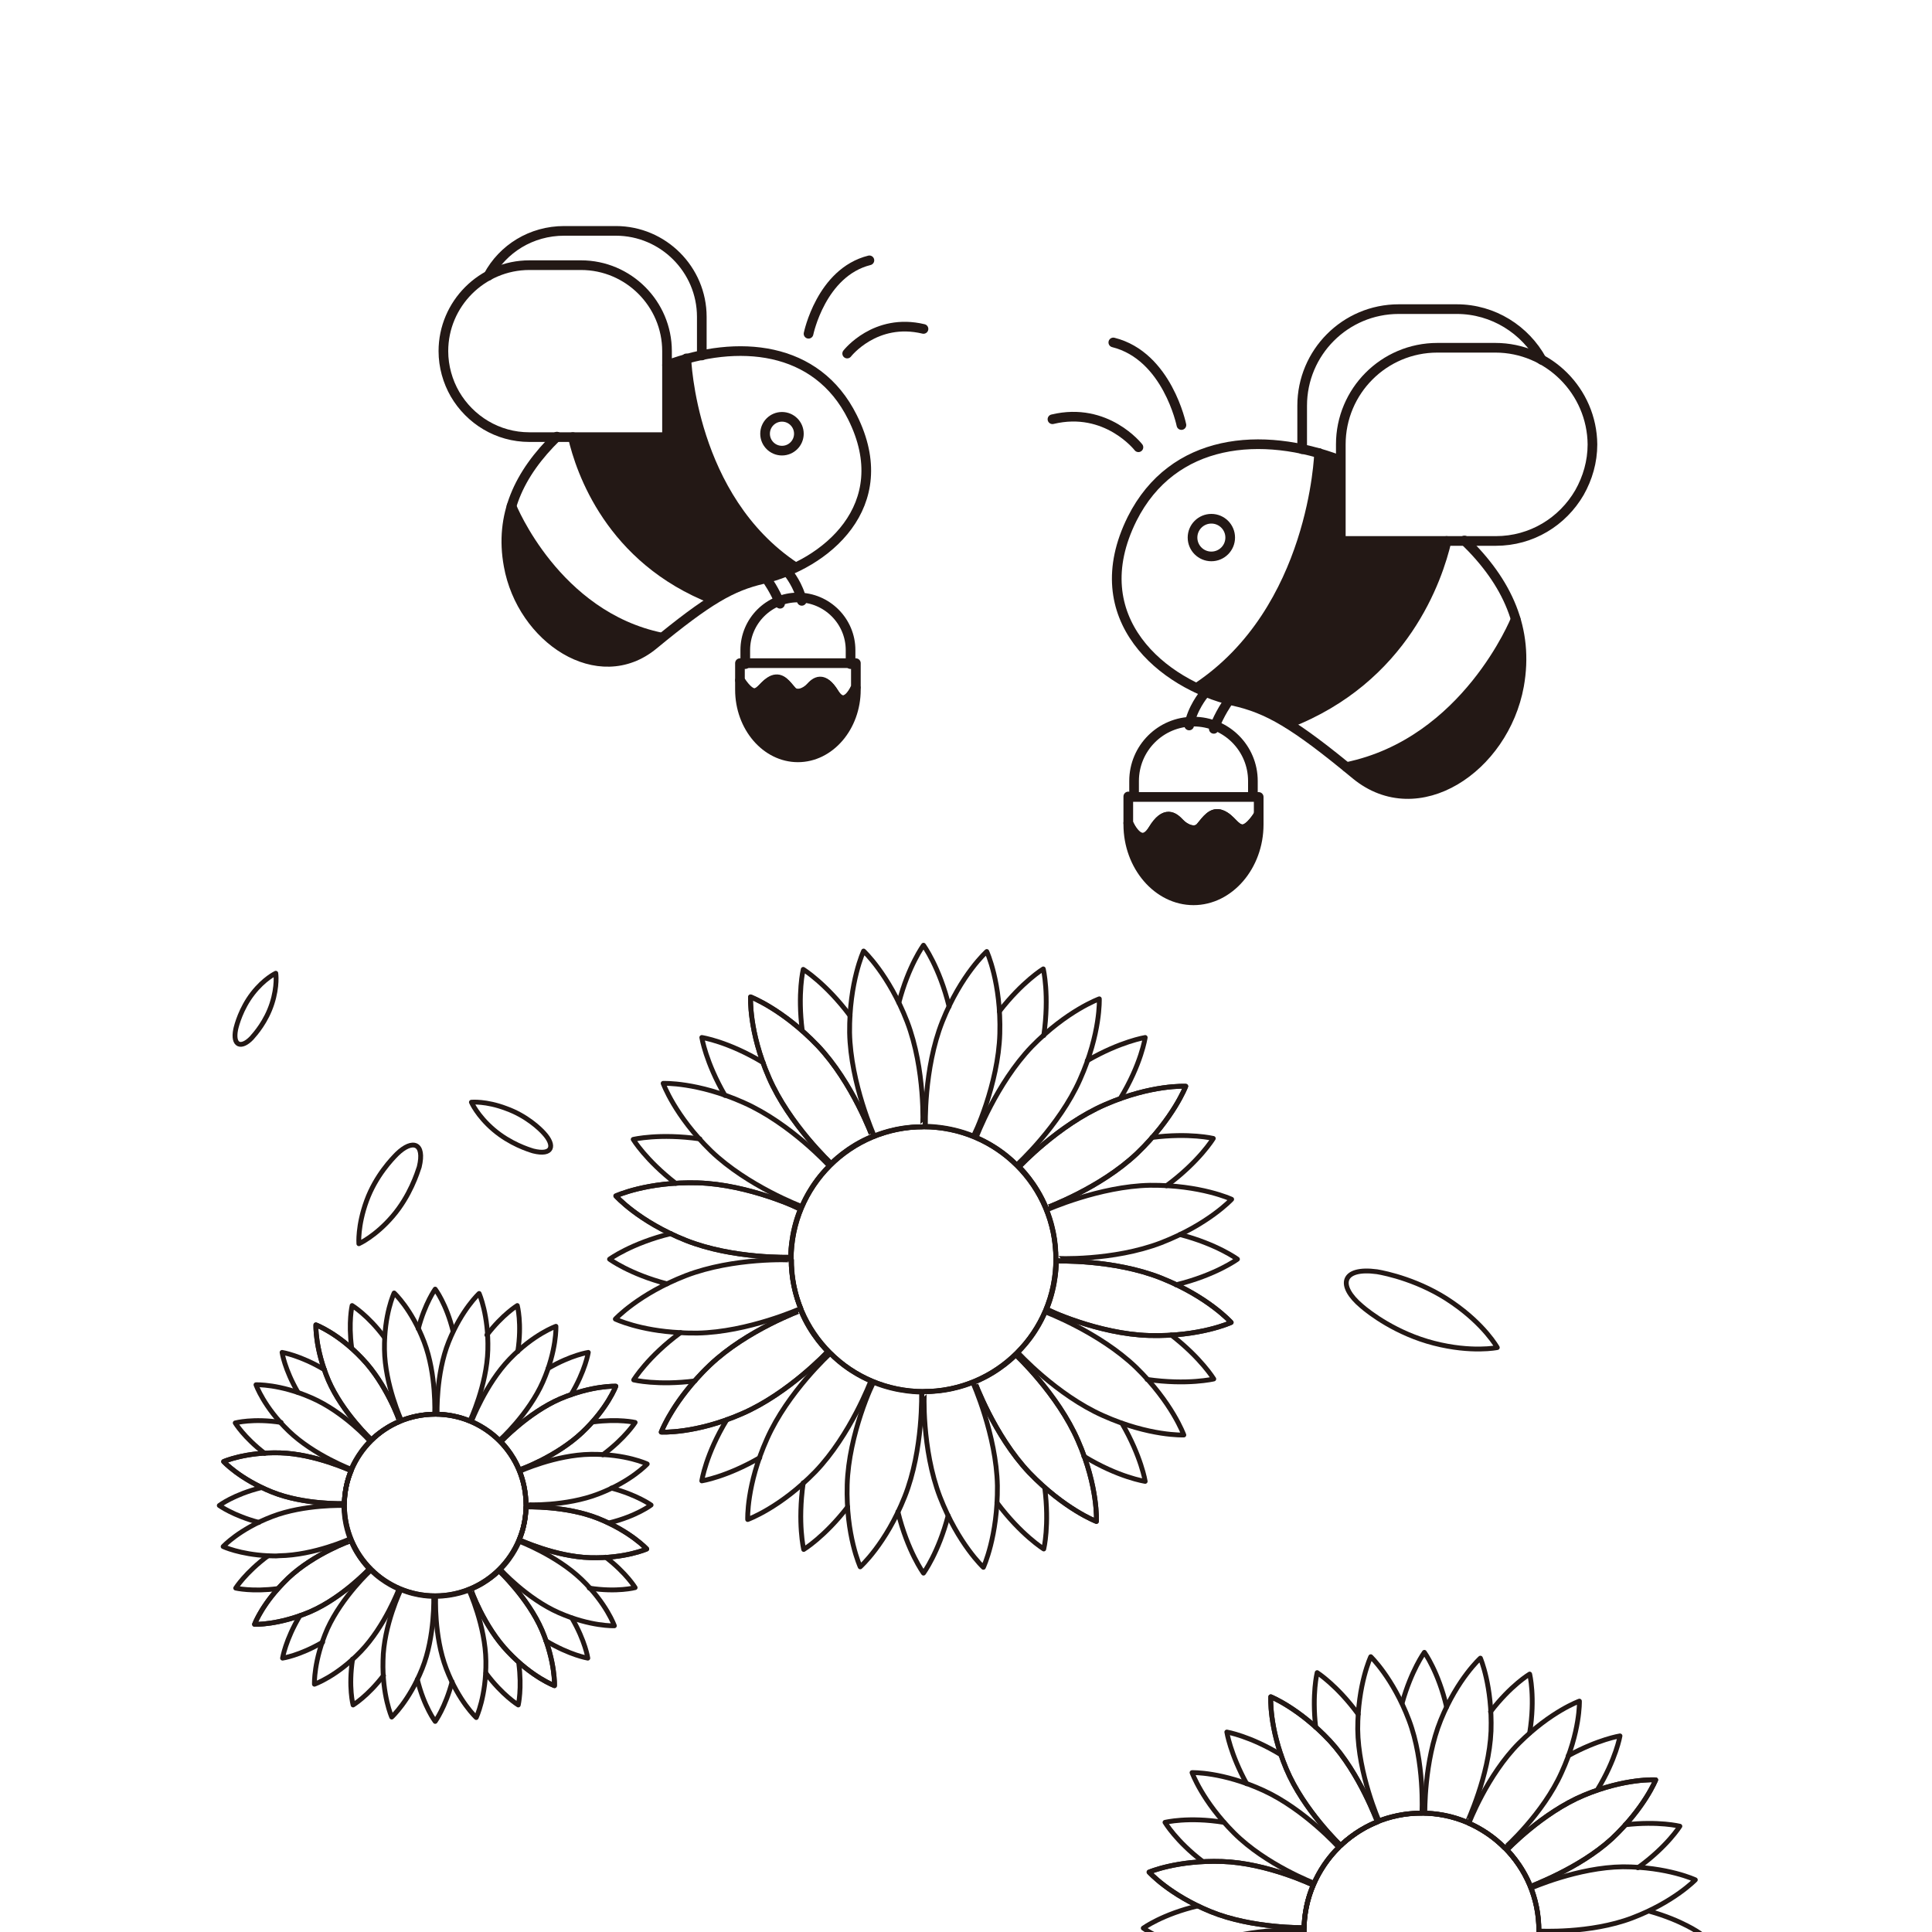 <?xml version="1.0" encoding="utf-8"?>
<!-- Generator: Adobe Illustrator 23.0.3, SVG Export Plug-In . SVG Version: 6.00 Build 0)  -->
<svg version="1.1" id="图层_1" xmlns="http://www.w3.org/2000/svg" xmlns:xlink="http://www.w3.org/1999/xlink" x="0px" y="0px"
	 viewBox="0 0 400 400" style="enable-background:new 0 0 400 400;" xml:space="preserve">
<style type="text/css">
	.st0{fill:none;stroke:#231815;stroke-width:2;stroke-linecap:round;stroke-linejoin:round;stroke-miterlimit:10;}
	.st1{fill:#231815;stroke:#231815;stroke-width:2;stroke-linecap:round;stroke-linejoin:round;stroke-miterlimit:10;}
	.st2{fill:#FFB600;stroke:#231815;stroke-width:2;stroke-linecap:round;stroke-linejoin:round;stroke-miterlimit:10;}
	.st3{fill:#231815;}
	.st4{fill:none;stroke:#231815;stroke-linecap:round;stroke-linejoin:round;stroke-miterlimit:10;}
</style>
<path class="st0" d="M234.8,164.9v-3.2c0-6.8,5.5-12.3,12.3-12.3h0c6.8,0,12.3,5.5,12.3,12.3v3.2"/>
<path class="st1" d="M257.2,171.7c-1.6-0.1-2.3-2.2-4.3-3c-2-0.8-3.2,1.2-4.3,2.5c-1.2,1.4-3.3,0.4-4.4-0.8
	c-1.1-1.2-2.9-2.8-5.5,1.4c-2.7,4.4-5.1-1.4-5.1-1.4v0.3c0,8.6,6.1,15.7,13.5,15.7h0c7.4,0,13.5-7.1,13.5-15.7v-2.1
	C260.6,168.6,258.8,171.7,257.2,171.7z"/>
<path class="st0" d="M233.6,164.9v5.5c0,0,2.4,5.8,5.1,1.4c2.5-4.2,4.3-2.6,5.5-1.4c1.1,1.2,3.3,2.2,4.4,0.8
	c1.2-1.4,2.4-3.3,4.3-2.5c2,0.8,2.7,2.9,4.3,3c1.6,0.1,3.4-3,3.4-3v-3.7H233.6z"/>
<g>
	<path class="st2" d="M254.3,145.2c0,0-1.8,2.5-3,5.7"/>
	<path class="st2" d="M249.2,143.8c0,0-2.4,2.9-3,6.4"/>
	<g>
		<path class="st0" d="M319.2,74.5c-3.4-6.2-10-10.5-17.6-10.5h-12c-11.1,0-20,9-20,20v9"/>
		<path class="st0" d="M303.2,111.9c8.9,8.6,13.4,18.4,11.3,30.1c-3.1,17-20.9,29-33.8,18.4c-12.8-10.6-18.2-13.7-25.4-15.3
			c-14.5-3.4-31.2-17-20.9-37.7c8.4-16.7,26.8-18.3,43.1-12.1"/>
		<path class="st3" d="M313.8,128.2c0,0-10.2,25.5-35,30.6l2,1.6c12.8,10.6,30.7-1.4,33.8-18.4c0.9-4.8,0.6-9.2-0.6-13.4
			L313.8,128.2z"/>
		<path class="st0" d="M313.8,128.2c0,0-10.2,25.5-35,30.6"/>
		<path class="st0" d="M235.7,92.6c0,0-6.6-8.5-17.8-5.8"/>
		<path class="st0" d="M244.6,88c0,0-2.9-14.3-14.1-17.1"/>
		<path class="st0" d="M247.8,142.4c24.3-16.1,25.3-48.6,25.3-48.6"/>
		<path class="st0" d="M299.5,112c-1.8,7.7-8.7,28.5-32.8,37.8"/>
		<circle class="st0" cx="250.8" cy="111.3" r="3.9"/>
		<path class="st0" d="M309.6,72h-12c-11.1,0-20,9-20,20v20l0,0h32.1c7.4,0,13.8-4,17.3-10c1.7-3,2.7-6.4,2.7-10l0,0
			C329.6,81,320.6,72,309.6,72z"/>
		<path class="st3" d="M299.5,112h-21.9V95.2l-4.5-1.4c0,0-1.1,32.4-25.3,48.5c0,0,2.8,1.5,6,2.3s5.3,1.3,8.5,2.8
			c3.2,1.5,4.4,2.4,4.4,2.4C290.8,140.5,297.7,119.8,299.5,112"/>
	</g>
</g>
<g>
	<path class="st0" d="M176.1,137.5v-2.9c0-6-4.9-10.9-10.9-10.9h0c-6,0-10.9,4.9-10.9,10.9v2.9"/>
	<path class="st1" d="M172.7,143.6c-2.2-3.7-3.9-2.3-4.9-1.2c-1,1.1-2.9,1.9-3.9,0.7c-1-1.2-2.1-2.9-3.9-2.2
		c-1.8,0.7-2.4,2.6-3.8,2.7c-1.4,0.1-3-2.7-3-2.7v1.9c0,7.7,5.4,14,12,14c6.6,0,12-6.3,12-14v-0.3
		C177.2,142.3,175,147.5,172.7,143.6z"/>
	<path class="st0" d="M153.2,137.5v3.3c0,0,1.6,2.7,3,2.7c1.4-0.1,2-1.9,3.8-2.7c1.8-0.7,2.8,1,3.9,2.2c1,1.2,2.9,0.4,3.9-0.7
		c1-1.1,2.6-2.5,4.9,1.2c2.4,3.9,4.5-1.3,4.5-1.3v-4.9H153.2z"/>
</g>
<g>
	<path class="st2" d="M158.8,120c0,0,1.6,2.2,2.7,5"/>
	<path class="st2" d="M163.3,118.7c0,0,2.1,2.6,2.7,5.7"/>
	<g>
		<path class="st0" d="M101.1,57.1c3-5.6,8.9-9.3,15.7-9.3h10.7c9.8,0,17.8,8,17.8,17.8v8"/>
		<path class="st0" d="M115.3,90.4c-7.9,7.7-11.9,16.3-10,26.7c2.7,15.1,18.6,25.8,30,16.4s16.2-12.1,22.6-13.6
			c12.9-3,27.8-15.1,18.6-33.5c-7.4-14.9-23.8-16.2-38.4-10.8"/>
		<path class="st3" d="M105.9,104.8c0,0,9.1,22.7,31.1,27.2l-1.7,1.4c-11.4,9.4-27.3-1.2-30-16.4c-0.8-4.2-0.6-8.2,0.5-11.9
			L105.9,104.8z"/>
		<path class="st0" d="M105.9,104.8c0,0,9.1,22.7,31.1,27.2"/>
		<path class="st0" d="M175.4,73.2c0,0,5.8-7.5,15.8-5.1"/>
		<path class="st0" d="M167.4,69.1c0,0,2.6-12.7,12.6-15.2"/>
		<path class="st0" d="M164.6,117.4c-21.6-14.3-22.5-43.2-22.5-43.2"/>
		<path class="st0" d="M118.6,90.5c1.6,6.9,7.7,25.3,29.1,33.6"/>
		<circle class="st0" cx="161.9" cy="89.8" r="3.5"/>
		<path class="st0" d="M109.6,54.9h10.7c9.8,0,17.8,8,17.8,17.8v17.8l0,0h-28.5c-6.6,0-12.3-3.6-15.4-8.9c-1.5-2.6-2.4-5.7-2.4-8.9
			l0,0C91.8,62.9,99.8,54.9,109.6,54.9z"/>
		<path class="st3" d="M118.6,90.5h19.5V75.6l4-1.2c0,0,1,28.8,22.5,43.1c0,0-2.5,1.3-5.3,2c-2.8,0.7-4.7,1.1-7.6,2.5
			c-2.9,1.4-4,2.2-4,2.2C126.4,115.8,120.2,97.4,118.6,90.5"/>
	</g>
</g>
<g>
	<g>
		<path class="st4" d="M196.5,208.4c-2-8.2-5.3-12.7-5.3-12.7s-3.1,4.2-5.1,11.9"/>
		<path class="st4" d="M185.9,313c2,8.2,5.3,12.7,5.3,12.7s3.1-4.2,5.1-11.9"/>
	</g>
	<g>
		<path class="st4" d="M243.5,266c8.2-2,12.7-5.3,12.7-5.3s-4.2-3.1-11.9-5.1"/>
		<path class="st4" d="M138.9,255.4c-8.2,2-12.7,5.3-12.7,5.3s4.2,3.1,11.9,5.1"/>
	</g>
	<g>
		<path class="st4" d="M224.4,301.5c7.2,4.4,12.7,5.2,12.7,5.2s-0.8-5.1-4.8-12"/>
		<path class="st4" d="M158,220c-7.3-4.4-12.7-5.2-12.7-5.2s0.8,5.1,4.8,12"/>
	</g>
	<g>
		<path class="st4" d="M150.5,293.9c-4.4,7.2-5.2,12.7-5.2,12.7s5.1-0.8,12-4.8"/>
		<path class="st4" d="M231.9,227.5c4.4-7.2,5.2-12.7,5.2-12.7s-5.1,0.8-12,4.8"/>
	</g>
	<g>
		<path class="st4" d="M216.1,214.4c1.2-8.4-0.1-13.8-0.1-13.8s-4.3,2.6-9.1,8.8"/>
		<path class="st4" d="M166.3,307c-1.2,8.4,0.1,13.8,0.1,13.8s4.3-2.6,9.1-8.8"/>
	</g>
	<g>
		<path class="st4" d="M237.5,285.6c8.4,1.2,13.8-0.1,13.8-0.1s-2.6-4.3-8.8-9.1"/>
		<path class="st4" d="M144.9,235.8c-8.4-1.2-13.8,0.1-13.8,0.1s2.6,4.3,8.8,9.1"/>
	</g>
	<g>
		<path class="st4" d="M206.4,311.1c5,6.7,9.7,9.6,9.7,9.6s1.2-4.9,0.2-12.7"/>
		<path class="st4" d="M176,210.3c-5-6.7-9.7-9.6-9.7-9.6s-1.2,4.9-0.2,12.7"/>
	</g>
	<g>
		<path class="st4" d="M140.9,275.9c-6.8,5-9.7,9.8-9.7,9.8s4.9,1.2,12.7,0.2"/>
		<path class="st4" d="M241.5,245.5c6.8-5,9.7-9.8,9.7-9.8s-4.9-1.2-12.7-0.2"/>
	</g>
	<circle class="st4" cx="191.2" cy="260.7" r="27.4"/>
	<g>
		<g>
			<path class="st4" d="M207,214c0.3-10.5-2.7-17-2.7-17s-5.3,4.7-9.2,14.5c-3.9,9.8-3.5,21.7-3.5,21.7s4.8-0.1,9.9,2
				C201.6,235.4,206.7,224.5,207,214z"/>
			<path class="st4" d="M175.4,307.4c-0.3,10.5,2.7,17,2.7,17s5.3-4.7,9.2-14.5c3.9-9.8,3.5-21.7,3.5-21.7s-4.8,0.1-9.9-2
				C180.8,286,175.7,296.9,175.4,307.4z"/>
		</g>
		<g>
			<path class="st4" d="M237.9,276.5c10.5,0.3,17-2.7,17-2.7s-4.7-5.3-14.5-9.2c-9.8-3.9-21.7-3.5-21.7-3.5s0.1,4.8-2,9.9
				C216.5,271.1,227.4,276.2,237.9,276.5z"/>
			<path class="st4" d="M144.5,244.9c-10.5-0.3-17,2.7-17,2.7s4.7,5.3,14.5,9.2c9.8,3.9,21.7,3.5,21.7,3.5s-0.1-4.8,2-9.9
				C165.9,250.3,155,245.2,144.5,244.9z"/>
		</g>
		<g>
			<path class="st4" d="M213.1,304.9c7.3,7.6,13.9,10.1,13.9,10.1s0.4-7.1-3.8-16.7c-4.2-9.7-12.9-17.8-12.9-17.8s-3.3,3.5-8.5,5.6
				C201.8,286,205.8,297.2,213.1,304.9z"/>
			<path class="st4" d="M169.3,216.5c-7.3-7.6-13.9-10.1-13.9-10.1s-0.4,7.1,3.8,16.7c4.2,9.7,12.9,17.8,12.9,17.8s3.3-3.5,8.5-5.6
				C180.6,235.4,176.6,224.2,169.3,216.5z"/>
		</g>
		<g>
			<path class="st4" d="M147,282.6c-7.6,7.3-10.1,13.9-10.1,13.9s7.1,0.4,16.7-3.8c9.7-4.2,17.8-12.9,17.8-12.9s-3.5-3.3-5.6-8.5
				C165.9,271.3,154.7,275.3,147,282.6z"/>
			<path class="st4" d="M235.4,238.8c7.6-7.3,10.1-13.9,10.1-13.9s-7.1-0.4-16.7,3.8c-9.7,4.2-17.8,12.9-17.8,12.9s3.5,3.3,5.6,8.5
				C216.5,250.1,227.7,246.1,235.4,238.8z"/>
		</g>
		<g>
			<path class="st4" d="M237.9,276.5c10.5,0.3,17-2.7,17-2.7s-4.7-5.3-14.5-9.2c-9.8-3.9-21.7-3.5-21.7-3.5s0.1,4.8-2,9.9
				C216.5,271.1,227.4,276.2,237.9,276.5z"/>
			<path class="st4" d="M144.5,244.9c-10.5-0.3-17,2.7-17,2.7s4.7,5.3,14.5,9.2c9.8,3.9,21.7,3.5,21.7,3.5s-0.1-4.8,2-9.9
				C165.9,250.3,155,245.2,144.5,244.9z"/>
		</g>
		<g>
			<path class="st4" d="M213.1,304.9c7.3,7.6,13.9,10.1,13.9,10.1s0.4-7.1-3.8-16.7c-4.2-9.7-12.9-17.8-12.9-17.8s-3.3,3.5-8.5,5.6
				C201.8,286,205.8,297.2,213.1,304.9z"/>
			<path class="st4" d="M169.3,216.5c-7.3-7.6-13.9-10.1-13.9-10.1s-0.4,7.1,3.8,16.7c4.2,9.7,12.9,17.8,12.9,17.8s3.3-3.5,8.5-5.6
				C180.6,235.4,176.6,224.2,169.3,216.5z"/>
		</g>
		<g>
			<path class="st4" d="M147,282.6c-1.2,1.1-2.2,2.2-3.2,3.3c-5.2,5.9-6.9,10.6-6.9,10.6s7.1,0.4,16.7-3.8
				c9.7-4.2,17.8-12.9,17.8-12.9s-3.5-3.3-5.6-8.5C165.9,271.3,154.7,275.3,147,282.6z"/>
			<path class="st4" d="M235.4,238.8c7.6-7.3,10.1-13.9,10.1-13.9s-7.1-0.4-16.7,3.8c-9.7,4.2-17.8,12.9-17.8,12.9s3.5,3.3,5.6,8.5
				C216.5,250.1,227.7,246.1,235.4,238.8z"/>
		</g>
		<g>
			<path class="st4" d="M223.6,223.5c4.3-9.6,4-16.7,4-16.7s-6.7,2.4-14,9.9c-7.3,7.6-11.5,18.8-11.5,18.8s4.5,1.7,8.4,5.7
				C210.5,241.2,219.3,233.2,223.6,223.5z"/>
			<path class="st4" d="M158.8,297.9c-4.3,9.6-4,16.7-4,16.7s6.7-2.4,14-9.9c7.3-7.6,11.5-18.8,11.5-18.8s-4.5-1.7-8.4-5.7
				C171.9,280.2,163.1,288.2,158.8,297.9z"/>
		</g>
		<g>
			<path class="st4" d="M228.4,293.1c9.6,4.3,16.7,4,16.7,4s-2.4-6.7-9.9-14c-7.6-7.3-18.8-11.5-18.8-11.5s-1.7,4.5-5.7,8.4
				C210.7,280,218.7,288.8,228.4,293.1z"/>
			<path class="st4" d="M154,228.3c-9.6-4.3-16.7-4-16.7-4s2.4,6.7,9.9,14c7.6,7.3,18.8,11.5,18.8,11.5s1.7-4.5,5.7-8.4
				C171.7,241.4,163.7,232.6,154,228.3z"/>
		</g>
		<g>
			<path class="st4" d="M194.6,309.9c3.8,9.8,9,14.6,9,14.6s3-6.4,2.9-16.9c-0.2-10.5-5.1-21.4-5.1-21.4s-4.4,2-10,1.9
				C191.3,288.1,190.8,300,194.6,309.9z"/>
			<path class="st4" d="M187.8,211.5c-3.8-9.8-9-14.6-9-14.6s-3,6.4-2.9,16.9c0.2,10.5,5.1,21.4,5.1,21.4s4.4-2,10-1.9
				C191.1,233.3,191.6,221.4,187.8,211.5z"/>
		</g>
		<g>
			<path class="st4" d="M142,264.1c-9.8,3.8-14.6,9-14.6,9s5,2.4,13.4,2.8c1.1,0.1,2.3,0.1,3.6,0.1c10.5-0.2,21.4-5.1,21.4-5.1
				s-2-4.4-1.9-10C163.8,260.8,151.9,260.3,142,264.1z"/>
			<path class="st4" d="M240.4,257.3c9.8-3.8,14.6-9,14.6-9s-6.4-3-16.9-2.9c-10.5,0.2-21.4,5.1-21.4,5.1s2,4.4,1.9,10
				C218.6,260.6,230.5,261.1,240.4,257.3z"/>
		</g>
		<circle class="st4" cx="191.2" cy="260.7" r="27.4"/>
	</g>
</g>
<g>
	<g>
		<path class="st4" d="M93.8,275.6c-1.4-5.7-3.7-8.7-3.7-8.7s-2.1,2.9-3.5,8.2"/>
		<path class="st4" d="M86.4,347.7c1.4,5.7,3.7,8.7,3.7,8.7s2.1-2.9,3.5-8.2"/>
	</g>
	<g>
		<path class="st4" d="M126.1,315.3c5.7-1.4,8.7-3.7,8.7-3.7s-2.9-2.1-8.2-3.5"/>
		<path class="st4" d="M54.1,308c-5.7,1.4-8.7,3.7-8.7,3.7s2.9,2.1,8.2,3.5"/>
	</g>
	<g>
		<path class="st4" d="M113,339.7c5,3,8.7,3.6,8.7,3.6s-0.5-3.5-3.3-8.3"/>
		<path class="st4" d="M67.2,283.6c-5-3-8.8-3.6-8.8-3.6s0.5,3.5,3.3,8.3"/>
	</g>
	<g>
		<path class="st4" d="M62.1,334.5c-3,5-3.6,8.8-3.6,8.8s3.5-0.5,8.3-3.3"/>
		<path class="st4" d="M118.2,288.8c3-5,3.6-8.8,3.6-8.8s-3.5,0.5-8.3,3.3"/>
	</g>
	<g>
		<path class="st4" d="M107.2,279.8c0.9-5.8-0.1-9.5-0.1-9.5s-3,1.8-6.3,6.1"/>
		<path class="st4" d="M73,343.5c-0.9,5.8,0.1,9.5,0.1,9.5s3-1.8,6.3-6.1"/>
	</g>
	<g>
		<path class="st4" d="M122,328.8c5.8,0.9,9.5-0.1,9.5-0.1s-1.8-3-6.1-6.3"/>
		<path class="st4" d="M58.2,294.5c-5.8-0.9-9.5,0.1-9.5,0.1s1.8,3,6.1,6.3"/>
	</g>
	<g>
		<path class="st4" d="M100.6,346.4c3.4,4.6,6.7,6.6,6.7,6.6s0.8-3.4,0.1-8.7"/>
		<path class="st4" d="M79.6,276.9c-3.4-4.6-6.7-6.6-6.7-6.6s-0.8,3.4-0.1,8.7"/>
	</g>
	<g>
		<path class="st4" d="M55.5,322.1c-4.7,3.5-6.7,6.7-6.7,6.7s3.4,0.8,8.7,0.1"/>
		<path class="st4" d="M124.8,301.2c4.7-3.5,6.7-6.7,6.7-6.7s-3.4-0.8-8.7-0.1"/>
	</g>
	<circle class="st4" cx="90.1" cy="311.6" r="18.8"/>
	<g>
		<g>
			<path class="st4" d="M101,279.5c0.2-7.2-1.8-11.7-1.8-11.7s-3.6,3.3-6.3,10c-2.7,6.7-2.4,15-2.4,15s3.3-0.1,6.8,1.4
				C97.3,294.2,100.8,286.8,101,279.5z"/>
			<path class="st4" d="M79.3,343.8c-0.2,7.2,1.8,11.7,1.8,11.7s3.6-3.3,6.3-10c2.7-6.7,2.4-15,2.4-15s-3.3,0.1-6.8-1.4
				C83,329.1,79.4,336.5,79.3,343.8z"/>
		</g>
		<g>
			<path class="st4" d="M122.2,322.5c7.2,0.2,11.7-1.8,11.7-1.8s-3.3-3.6-10-6.3c-6.7-2.7-15-2.4-15-2.4s0.1,3.3-1.4,6.8
				C107.5,318.8,115,322.3,122.2,322.5z"/>
			<path class="st4" d="M58,300.8c-7.2-0.2-11.7,1.8-11.7,1.8s3.3,3.6,10,6.3c6.7,2.7,15,2.4,15,2.4s-0.1-3.3,1.4-6.8
				C72.7,304.5,65.2,301,58,300.8z"/>
		</g>
		<g>
			<path class="st4" d="M105.2,342c5,5.3,9.6,7,9.6,7s0.2-4.9-2.6-11.5c-2.9-6.7-8.9-12.3-8.9-12.3s-2.3,2.4-5.8,3.8
				C97.4,329,100.2,336.8,105.2,342z"/>
			<path class="st4" d="M75,281.3c-5-5.3-9.6-7-9.6-7s-0.2,4.9,2.6,11.5c2.9,6.7,8.9,12.3,8.9,12.3s2.3-2.4,5.8-3.8
				C82.8,294.3,80,286.5,75,281.3z"/>
		</g>
		<g>
			<path class="st4" d="M59.7,326.7c-5.3,5-7,9.6-7,9.6s4.9,0.2,11.5-2.6c6.7-2.9,12.3-8.9,12.3-8.9s-2.4-2.3-3.8-5.8
				C72.7,318.9,65,321.7,59.7,326.7z"/>
			<path class="st4" d="M120.5,296.6c5.3-5,7-9.6,7-9.6s-4.9-0.2-11.5,2.6c-6.7,2.9-12.3,8.9-12.3,8.9s2.4,2.3,3.8,5.8
				C107.5,304.4,115.2,301.6,120.5,296.6z"/>
		</g>
		<g>
			<path class="st4" d="M122.2,322.5c7.2,0.2,11.7-1.8,11.7-1.8s-3.3-3.6-10-6.3c-6.7-2.7-15-2.4-15-2.4s0.1,3.3-1.4,6.8
				C107.5,318.8,115,322.3,122.2,322.5z"/>
			<path class="st4" d="M58,300.8c-7.2-0.2-11.7,1.8-11.7,1.8s3.3,3.6,10,6.3c6.7,2.7,15,2.4,15,2.4s-0.1-3.3,1.4-6.8
				C72.7,304.5,65.2,301,58,300.8z"/>
		</g>
		<g>
			<path class="st4" d="M105.2,342c5,5.3,9.6,7,9.6,7s0.2-4.9-2.6-11.5c-2.9-6.7-8.9-12.3-8.9-12.3s-2.3,2.4-5.8,3.8
				C97.4,329,100.2,336.8,105.2,342z"/>
			<path class="st4" d="M75,281.3c-5-5.3-9.6-7-9.6-7s-0.2,4.9,2.6,11.5c2.9,6.7,8.9,12.3,8.9,12.3s2.3-2.4,5.8-3.8
				C82.8,294.3,80,286.5,75,281.3z"/>
		</g>
		<g>
			<path class="st4" d="M59.7,326.7c-0.8,0.8-1.5,1.5-2.2,2.3c-3.6,4-4.8,7.3-4.8,7.3s4.9,0.2,11.5-2.6c6.7-2.9,12.3-8.9,12.3-8.9
				s-2.4-2.3-3.8-5.8C72.7,318.9,65,321.7,59.7,326.7z"/>
			<path class="st4" d="M120.5,296.6c5.3-5,7-9.6,7-9.6s-4.9-0.2-11.5,2.6c-6.7,2.9-12.3,8.9-12.3,8.9s2.4,2.3,3.8,5.8
				C107.5,304.4,115.2,301.6,120.5,296.6z"/>
		</g>
		<g>
			<path class="st4" d="M112.4,286.1c2.9-6.6,2.7-11.5,2.7-11.5s-4.6,1.6-9.6,6.8c-5,5.2-7.9,12.9-7.9,12.9s3.1,1.2,5.8,3.9
				C103.4,298.3,109.5,292.7,112.4,286.1z"/>
			<path class="st4" d="M67.8,337.2c-2.9,6.6-2.7,11.5-2.7,11.5s4.6-1.6,9.6-6.8c5-5.2,7.9-12.9,7.9-12.9s-3.1-1.2-5.8-3.9
				C76.8,325,70.8,330.6,67.8,337.2z"/>
		</g>
		<g>
			<path class="st4" d="M115.7,333.9c6.6,2.9,11.5,2.7,11.5,2.7s-1.6-4.6-6.8-9.6c-5.2-5-12.9-7.9-12.9-7.9s-1.2,3.1-3.9,5.8
				C103.5,324.9,109.1,331,115.7,333.9z"/>
			<path class="st4" d="M64.5,289.4c-6.6-2.9-11.5-2.7-11.5-2.7s1.6,4.6,6.8,9.6c5.2,5,12.9,7.9,12.9,7.9s1.2-3.1,3.9-5.8
				C76.7,298.4,71.2,292.3,64.5,289.4z"/>
		</g>
		<g>
			<path class="st4" d="M92.4,345.5c2.6,6.8,6.2,10.1,6.2,10.1s2.1-4.4,2-11.7c-0.1-7.3-3.5-14.7-3.5-14.7s-3,1.3-6.9,1.3
				C90.2,330.5,89.8,338.7,92.4,345.5z"/>
			<path class="st4" d="M87.8,277.8c-2.6-6.8-6.2-10.1-6.2-10.1s-2.1,4.4-2,11.7c0.1,7.3,3.5,14.7,3.5,14.7s3-1.3,6.9-1.3
				C90,292.8,90.4,284.6,87.8,277.8z"/>
		</g>
		<g>
			<path class="st4" d="M56.3,314c-6.8,2.6-10.1,6.2-10.1,6.2s3.4,1.6,9.2,1.9c0.8,0,1.6,0.1,2.4,0c7.3-0.1,14.7-3.5,14.7-3.5
				s-1.3-3-1.3-6.9C71.3,311.7,63,311.4,56.3,314z"/>
			<path class="st4" d="M123.9,309.3c6.8-2.6,10.1-6.2,10.1-6.2s-4.4-2.1-11.7-2c-7.3,0.1-14.7,3.5-14.7,3.5s1.3,3,1.3,6.9
				C109,311.6,117.2,311.9,123.9,309.3z"/>
		</g>
		<circle class="st4" cx="90.1" cy="311.6" r="18.8"/>
	</g>
</g>
<path class="st4" d="M296.9,278.1c7.8,2,13.1,0.9,13.1,0.9s-2.6-4.7-9.3-9.3c-6.6-4.6-13.8-6.1-15.6-6.4c-7.4-1-8.2,2.9-3.2,7.1
	C283.5,271.8,289.1,276.1,296.9,278.1z"/>
<path class="st4" d="M75.9,248.6c-1.9,5.2-1.6,8.9-1.6,8.9s3.4-1.5,7-5.7c3.6-4.2,5.1-9,5.5-10.2c1.2-5-1.4-5.8-4.6-2.7
	C81.2,239.9,77.8,243.4,75.9,248.6z"/>
<path class="st4" d="M104.8,229.5c-4.2-1.6-7.2-1.3-7.2-1.3s1.2,2.8,4.6,5.7c3.4,2.9,7.2,4.1,8.2,4.4c4,1,4.6-1.1,2.2-3.7
	C111.8,233.7,109,231,104.8,229.5z"/>
<path class="st4" d="M56.3,207.8c1.2-3.7,0.8-6.3,0.8-6.3s-2.4,1.1-4.8,4.2c-2.4,3.1-3.3,6.5-3.5,7.4c-0.7,3.5,1.2,4,3.3,1.8
	C52.9,214,55.1,211.5,56.3,207.8z"/>
<g>
	<g>
		<path class="st4" d="M299.5,353.4c-1.7-7.3-4.6-11.3-4.6-11.3s-2.7,3.7-4.6,10.5"/>
	</g>
	<g>
		<path class="st4" d="M340.7,404.9c7.3-1.7,11.3-4.6,11.3-4.6s-3.7-2.7-10.5-4.6"/>
		<path class="st4" d="M248,394.6c-7.3,1.7-11.3,4.6-11.3,4.6s3.7,2.7,10.5,4.6"/>
	</g>
	<g>
		<path class="st4" d="M265.2,363.3c-6.4-3.9-11.2-4.7-11.2-4.7s0.7,4.5,4.1,10.7"/>
	</g>
	<g>
		<path class="st4" d="M330.7,370.6c3.9-6.4,4.7-11.2,4.7-11.2s-4.5,0.7-10.7,4.1"/>
	</g>
	<g>
		<path class="st4" d="M316.7,358.8c1.2-7.4,0-12.2,0-12.2s-3.9,2.3-8.1,7.8"/>
	</g>
	<g>
		<path class="st4" d="M253.4,377.3c-7.4-1.2-12.2,0-12.2,0s2.3,3.9,7.8,8.1"/>
	</g>
	<g>
		<path class="st4" d="M281.2,354.9c-4.4-6-8.5-8.6-8.5-8.6s-1.1,4.4-0.3,11.3"/>
	</g>
	<g>
		<path class="st4" d="M339.1,386.7c6.1-4.4,8.7-8.6,8.7-8.6s-4.4-1.1-11.3-0.3"/>
	</g>
	<circle class="st4" cx="294.3" cy="399.7" r="24.3"/>
	<g>
		<g>
			<path class="st4" d="M308.7,358.4c0.3-9.3-2.2-15.1-2.2-15.1s-4.7,4.2-8.2,12.8c-3.5,8.6-3.3,19.3-3.3,19.3s4.3-0.1,8.8,1.9
				C303.7,377.3,308.3,367.8,308.7,358.4z"/>
		</g>
		<g>
			<path class="st4" d="M335.6,414.1c9.3,0.3,15.1-2.2,15.1-2.2s-4.2-4.7-12.8-8.2c-8.6-3.5-19.3-3.3-19.3-3.3s0.1,4.3-1.9,8.8
				C316.7,409.1,326.3,413.7,335.6,414.1z"/>
			<path class="st4" d="M253,385.4c-9.3-0.3-15.1,2.2-15.1,2.2s4.2,4.7,12.8,8.2c8.6,3.5,19.3,3.3,19.3,3.3s-0.1-4.3,1.9-8.8
				C271.9,390.3,262.4,385.7,253,385.4z"/>
		</g>
		<g>
			<path class="st4" d="M275.3,360.4c-6.4-6.8-12.2-9.1-12.2-9.1s-0.4,6.3,3.2,14.9c3.6,8.6,11.3,15.9,11.3,15.9s3-3.1,7.6-4.9
				C285.1,377.2,281.6,367.2,275.3,360.4z"/>
		</g>
		<g>
			<path class="st4" d="M333.7,380.7c6.8-6.4,9.1-12.2,9.1-12.2s-6.3-0.4-14.9,3.2c-8.6,3.6-15.9,11.3-15.9,11.3s3.1,3,4.9,7.6
				C316.8,390.5,326.8,387,333.7,380.7z"/>
		</g>
		<g>
			<path class="st4" d="M335.6,414.1c9.3,0.3,15.1-2.2,15.1-2.2s-4.2-4.7-12.8-8.2c-8.6-3.5-19.3-3.3-19.3-3.3s0.1,4.3-1.9,8.8
				C316.7,409.1,326.3,413.7,335.6,414.1z"/>
			<path class="st4" d="M253,385.4c-9.3-0.3-15.1,2.2-15.1,2.2s4.2,4.7,12.8,8.2c8.6,3.5,19.3,3.3,19.3,3.3s-0.1-4.3,1.9-8.8
				C271.9,390.3,262.4,385.7,253,385.4z"/>
		</g>
		<g>
			<path class="st4" d="M275.3,360.4c-6.4-6.8-12.2-9.1-12.2-9.1s-0.4,6.3,3.2,14.9c3.6,8.6,11.3,15.9,11.3,15.9s3-3.1,7.6-4.9
				C285.1,377.2,281.6,367.2,275.3,360.4z"/>
		</g>
		<g>
			<path class="st4" d="M333.7,380.7c6.8-6.4,9.1-12.2,9.1-12.2s-6.3-0.4-14.9,3.2c-8.6,3.6-15.9,11.3-15.9,11.3s3.1,3,4.9,7.6
				C316.8,390.5,326.8,387,333.7,380.7z"/>
		</g>
		<g>
			<path class="st4" d="M323.3,367c3.9-8.5,3.7-14.8,3.7-14.8s-5.9,2.1-12.5,8.7c-6.6,6.6-10.4,16.6-10.4,16.6s4,1.6,7.4,5.1
				C311.6,382.6,319.5,375.5,323.3,367z"/>
		</g>
		<g>
			<path class="st4" d="M261.6,370.7c-8.5-3.9-14.8-3.7-14.8-3.7s2.1,5.9,8.7,12.5c6.6,6.6,16.6,10.4,16.6,10.4s1.6-4,5.1-7.4
				C277.2,382.5,270.1,374.6,261.6,370.7z"/>
		</g>
		<g>
			<path class="st4" d="M291.7,356.1c-3.3-8.7-7.9-13.1-7.9-13.1s-2.7,5.7-2.7,15c0.1,9.3,4.4,19,4.4,19s3.9-1.7,8.9-1.6
				C294.4,375.4,295,364.8,291.7,356.1z"/>
		</g>
		<g>
			<path class="st4" d="M250.7,402.3c-8.7,3.3-13.1,7.9-13.1,7.9s4.4,2.1,11.8,2.6c1,0.1,2,0.1,3.2,0.1c9.3-0.1,19-4.4,19-4.4
				s-1.7-3.9-1.6-8.9C270,399.6,259.4,399,250.7,402.3z"/>
			<path class="st4" d="M337.9,397.1c8.7-3.3,13.1-7.9,13.1-7.9s-5.7-2.7-15-2.7c-9.3,0.1-19,4.4-19,4.4s1.7,3.9,1.6,8.9
				C318.6,399.8,329.2,400.4,337.9,397.1z"/>
		</g>
		<circle class="st4" cx="294.3" cy="399.7" r="24.3"/>
	</g>
</g>
</svg>
